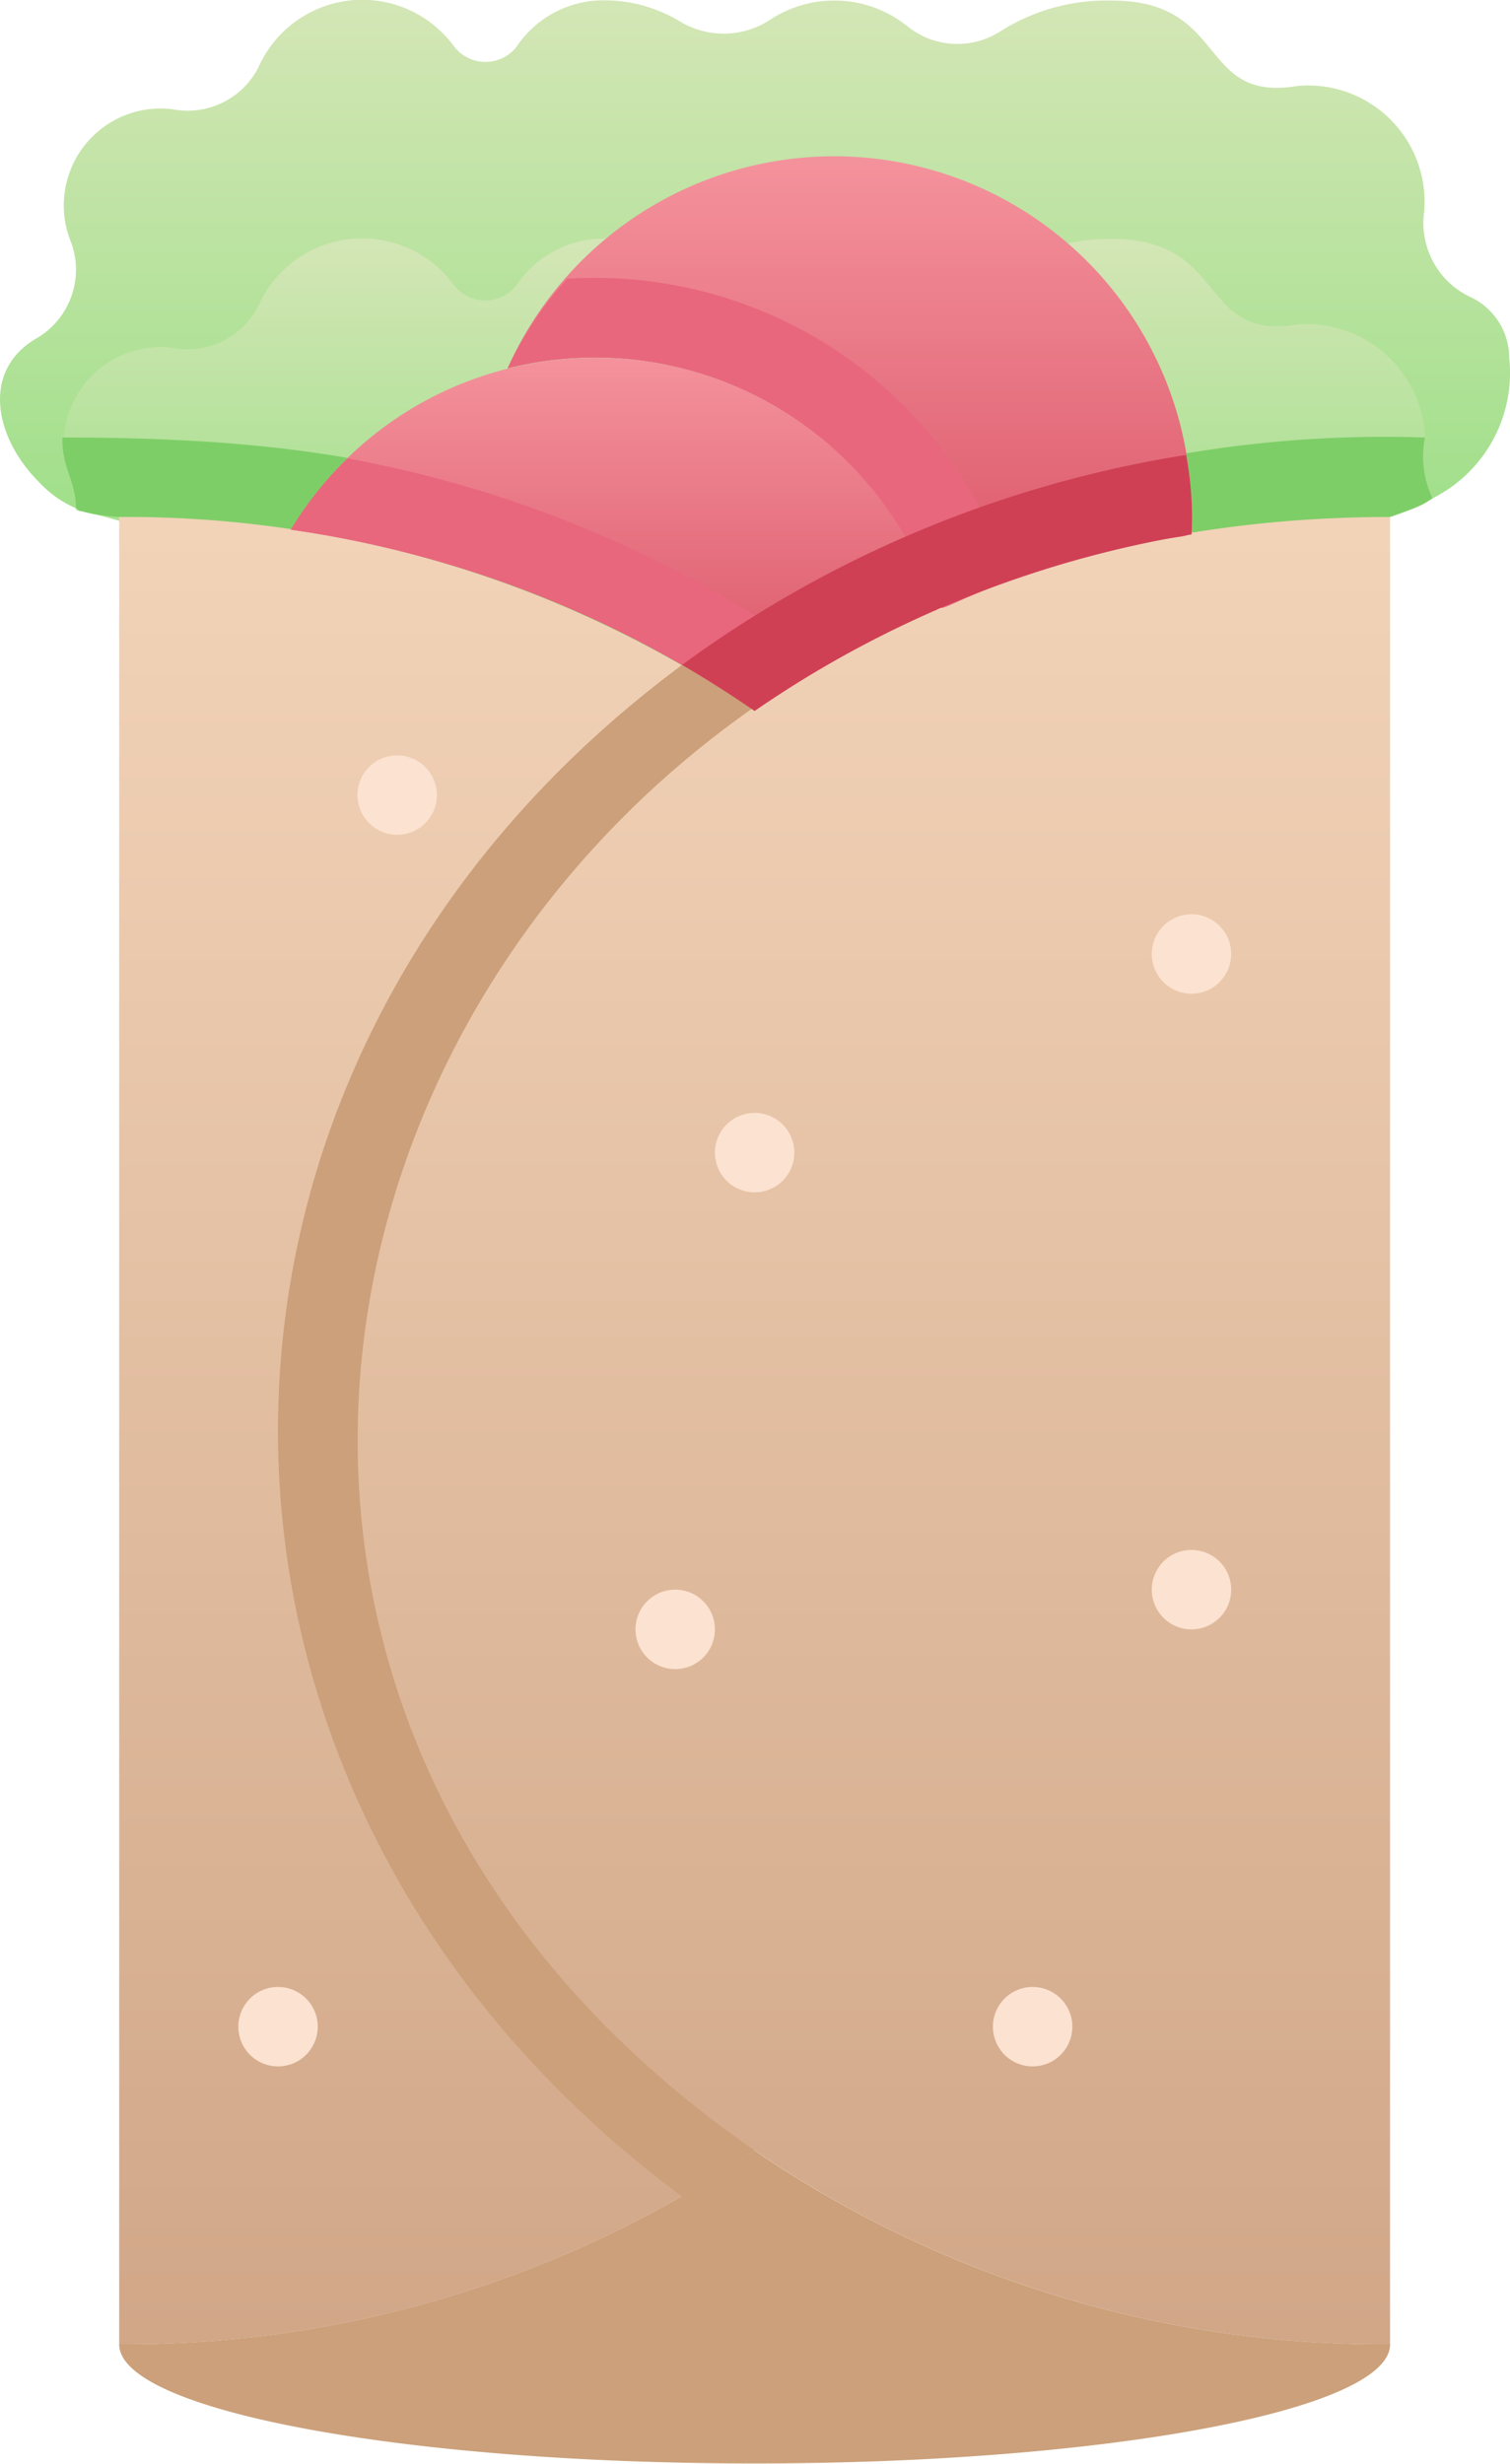 <svg xmlns="http://www.w3.org/2000/svg" xmlns:xlink="http://www.w3.org/1999/xlink" width="31.825" height="51.907" viewBox="0 0 31.825 51.907">
  <defs>
    <linearGradient id="linear-gradient" x1="0.5" y1="1" x2="0.5" gradientUnits="objectBoundingBox">
      <stop offset="0" stop-color="#8cdd79"/>
      <stop offset="1" stop-color="#d4e6b6"/>
    </linearGradient>
    <linearGradient id="linear-gradient-2" x1="0.5" x2="0.5" y2="0" xlink:href="#linear-gradient"/>
    <linearGradient id="linear-gradient-3" x1="0.5" y1="1" x2="0.5" gradientUnits="objectBoundingBox">
      <stop offset="0" stop-color="#d1a788"/>
      <stop offset="1" stop-color="#f2d3b8"/>
    </linearGradient>
    <linearGradient id="linear-gradient-4" y1="1" y2="0" xlink:href="#linear-gradient-3"/>
    <linearGradient id="linear-gradient-5" x1="0.502" y1="1" x2="0.502" y2="0.007" gradientUnits="objectBoundingBox">
      <stop offset="0" stop-color="#da5466"/>
      <stop offset="1" stop-color="#f4929c"/>
    </linearGradient>
    <linearGradient id="linear-gradient-6" x1="0.5" y1="1" x2="0.5" y2="0.001" xlink:href="#linear-gradient-5"/>
  </defs>
  <g id="Burrito" transform="translate(-12.999 -0.988)">
    <path id="Path_633" data-name="Path 633" d="M44.808,8.531a2.955,2.955,0,0,1-1.615,2.955c-.469.268.6,0-14.288,4.579L15.511,11.88a2.268,2.268,0,0,1-1.674-.72c-.937-.921-1.247-2.335-.092-3.03A1.674,1.674,0,0,0,14.5,6.1a2.042,2.042,0,0,1,2.126-2.812A1.674,1.674,0,0,0,18.449,2.4a2.394,2.394,0,0,1,4.093-.469.837.837,0,0,0,1.339.05A2.2,2.2,0,0,1,25.556,1a3.089,3.089,0,0,1,1.766.435,1.783,1.783,0,0,0,1.925-.042,2.461,2.461,0,0,1,2.9.167,1.674,1.674,0,0,0,1.917.1A4.185,4.185,0,0,1,36.437,1c2.461,0,1.8,2.151,3.9,1.8a2.453,2.453,0,0,1,2.679,2.637,1.724,1.724,0,0,0,.954,1.8,1.415,1.415,0,0,1,.837,1.3Z" fill="url(#linear-gradient)"/>
    <path id="Path_634" data-name="Path 634" d="M43.453,12.464c-.469.268.6,0-14.288,4.579-18.582-5.817-13.393-3.959-14.305-4.369a1.674,1.674,0,0,0-.1-.569,2.042,2.042,0,0,1,2.126-2.812A1.674,1.674,0,0,0,18.71,8.4,2.394,2.394,0,0,1,22.8,7.935a.837.837,0,0,0,1.339.05A2.2,2.2,0,0,1,25.817,7a3.089,3.089,0,0,1,1.766.435,1.783,1.783,0,0,0,1.925,0,2.461,2.461,0,0,1,2.9.167,1.674,1.674,0,0,0,1.917.1A4.185,4.185,0,0,1,36.7,7c2.461,0,1.8,2.151,3.9,1.8a2.511,2.511,0,0,1,2.7,2.386A2.059,2.059,0,0,0,43.453,12.464Z" transform="translate(-0.261 -0.978)" fill="url(#linear-gradient-2)"/>
    <path id="Path_635" data-name="Path 635" d="M45.883,13.281c-.469.268.6,0-14.288,4.579l-2.084-.653A25.2,25.2,0,0,1,45.724,12a2.059,2.059,0,0,0,.159,1.281Z" transform="translate(-2.691 -1.794)" fill="#7ece67"/>
    <path id="Path_636" data-name="Path 636" d="M30.834,16.88v.46l-1.674.519L15.767,13.674c-.2,0-.912-.1-.912-.193,0-.561-.3-.837-.285-1.482C20.672,12,24.974,12.837,30.834,16.88Z" transform="translate(-0.256 -1.794)" fill="#7ece67"/>
    <path id="Path_637" data-name="Path 637" d="M29.393,18.085V48.419A23.513,23.513,0,0,1,16,52.5V14a23.488,23.488,0,0,1,13.393,4.085Z" transform="translate(-0.489 -2.12)" fill="url(#linear-gradient-3)"/>
    <path id="Path_638" data-name="Path 638" d="M30.044,18.691V49.026c-.494.343-1,.661-1.523.971-11.375-8.429-11.35-23.873,0-32.277C29.048,18.03,29.551,18.348,30.044,18.691Z" transform="translate(-1.141 -2.727)" fill="#cba07a"/>
    <path id="Path_639" data-name="Path 639" d="M43.764,14V52.5a23.437,23.437,0,0,1-13.393-4.085C14.149,37.2,23.081,14,43.764,14Z" transform="translate(-1.468 -2.12)" fill="url(#linear-gradient-4)"/>
    <path id="Path_640" data-name="Path 640" d="M42.786,59.2c0,1.389-5.993,2.511-13.393,2.511S16,60.594,16,59.2A23.513,23.513,0,0,0,29.393,55.12,23.437,23.437,0,0,0,42.786,59.2Z" transform="translate(-0.489 -8.821)" fill="#cba07a"/>
    <path id="Path_641" data-name="Path 641" d="M40.194,12.521c0,.778.209-.05-3.809,1.339-2.294.787-1.08,1.013-2.235-.921A7.533,7.533,0,0,0,25.78,9.39a7.533,7.533,0,0,1,14.414,3.131Z" transform="translate(-2.083 -0.641)" fill="url(#linear-gradient-5)"/>
    <path id="Path_642" data-name="Path 642" d="M36.385,14.358c-2.294.787-1.08,1.013-2.235-.921a7.533,7.533,0,0,0-8.37-3.549A7.533,7.533,0,0,1,27.036,8a9.208,9.208,0,0,1,9.35,6.362Z" transform="translate(-2.083 -1.139)" fill="#e8677d"/>
    <path id="Path_643" data-name="Path 643" d="M33.939,15.3A22.684,22.684,0,0,0,30.1,17.432a23.01,23.01,0,0,0-9.777-3.817,7.433,7.433,0,0,1,4.6-3.4h0A7.533,7.533,0,0,1,33.939,15.3Z" transform="translate(-1.193 -1.467)" fill="url(#linear-gradient-6)"/>
    <path id="Path_644" data-name="Path 644" d="M32.674,29.837A.837.837,0,1,1,31.837,29,.837.837,0,0,1,32.674,29.837Z" transform="translate(-2.933 -4.565)" fill="#fce2d0"/>
    <path id="Path_645" data-name="Path 645" d="M30.674,41.837A.837.837,0,1,1,29.837,41,.837.837,0,0,1,30.674,41.837Z" transform="translate(-2.607 -6.52)" fill="#fce2d0"/>
    <path id="Path_646" data-name="Path 646" d="M43.674,40.837A.837.837,0,1,1,42.837,40,.837.837,0,0,1,43.674,40.837Z" transform="translate(-4.726 -6.357)" fill="#fce2d0"/>
    <path id="Path_647" data-name="Path 647" d="M43.674,24.837A.837.837,0,1,1,42.837,24,.837.837,0,0,1,43.674,24.837Z" transform="translate(-4.726 -3.75)" fill="#fce2d0"/>
    <path id="Path_648" data-name="Path 648" d="M23.674,20.837A.837.837,0,1,1,22.837,20,.837.837,0,0,1,23.674,20.837Z" transform="translate(-1.467 -3.098)" fill="#fce2d0"/>
    <path id="Path_649" data-name="Path 649" d="M20.674,51.837A.837.837,0,1,1,19.837,51,.837.837,0,0,1,20.674,51.837Z" transform="translate(-0.978 -8.15)" fill="#fce2d0"/>
    <path id="Path_650" data-name="Path 650" d="M39.674,51.837A.837.837,0,1,1,38.837,51,.837.837,0,0,1,39.674,51.837Z" transform="translate(-4.074 -8.15)" fill="#fce2d0"/>
    <path id="Path_651" data-name="Path 651" d="M31.637,16.874c-.536.3-1.046.628-1.54.971a23.01,23.01,0,0,0-9.777-3.817,7.416,7.416,0,0,1,1.2-1.5,24.718,24.718,0,0,1,10.12,4.344Z" transform="translate(-1.193 -1.881)" fill="#e8677d"/>
    <path id="Path_652" data-name="Path 652" d="M40.911,14.114A22.784,22.784,0,0,0,31.7,17.831c-.494-.343-1-.661-1.523-.971a24.442,24.442,0,0,1,10.614-4.42A6.537,6.537,0,0,1,40.911,14.114Z" transform="translate(-2.8 -1.866)" fill="#cf4055"/>
  </g>
</svg>

